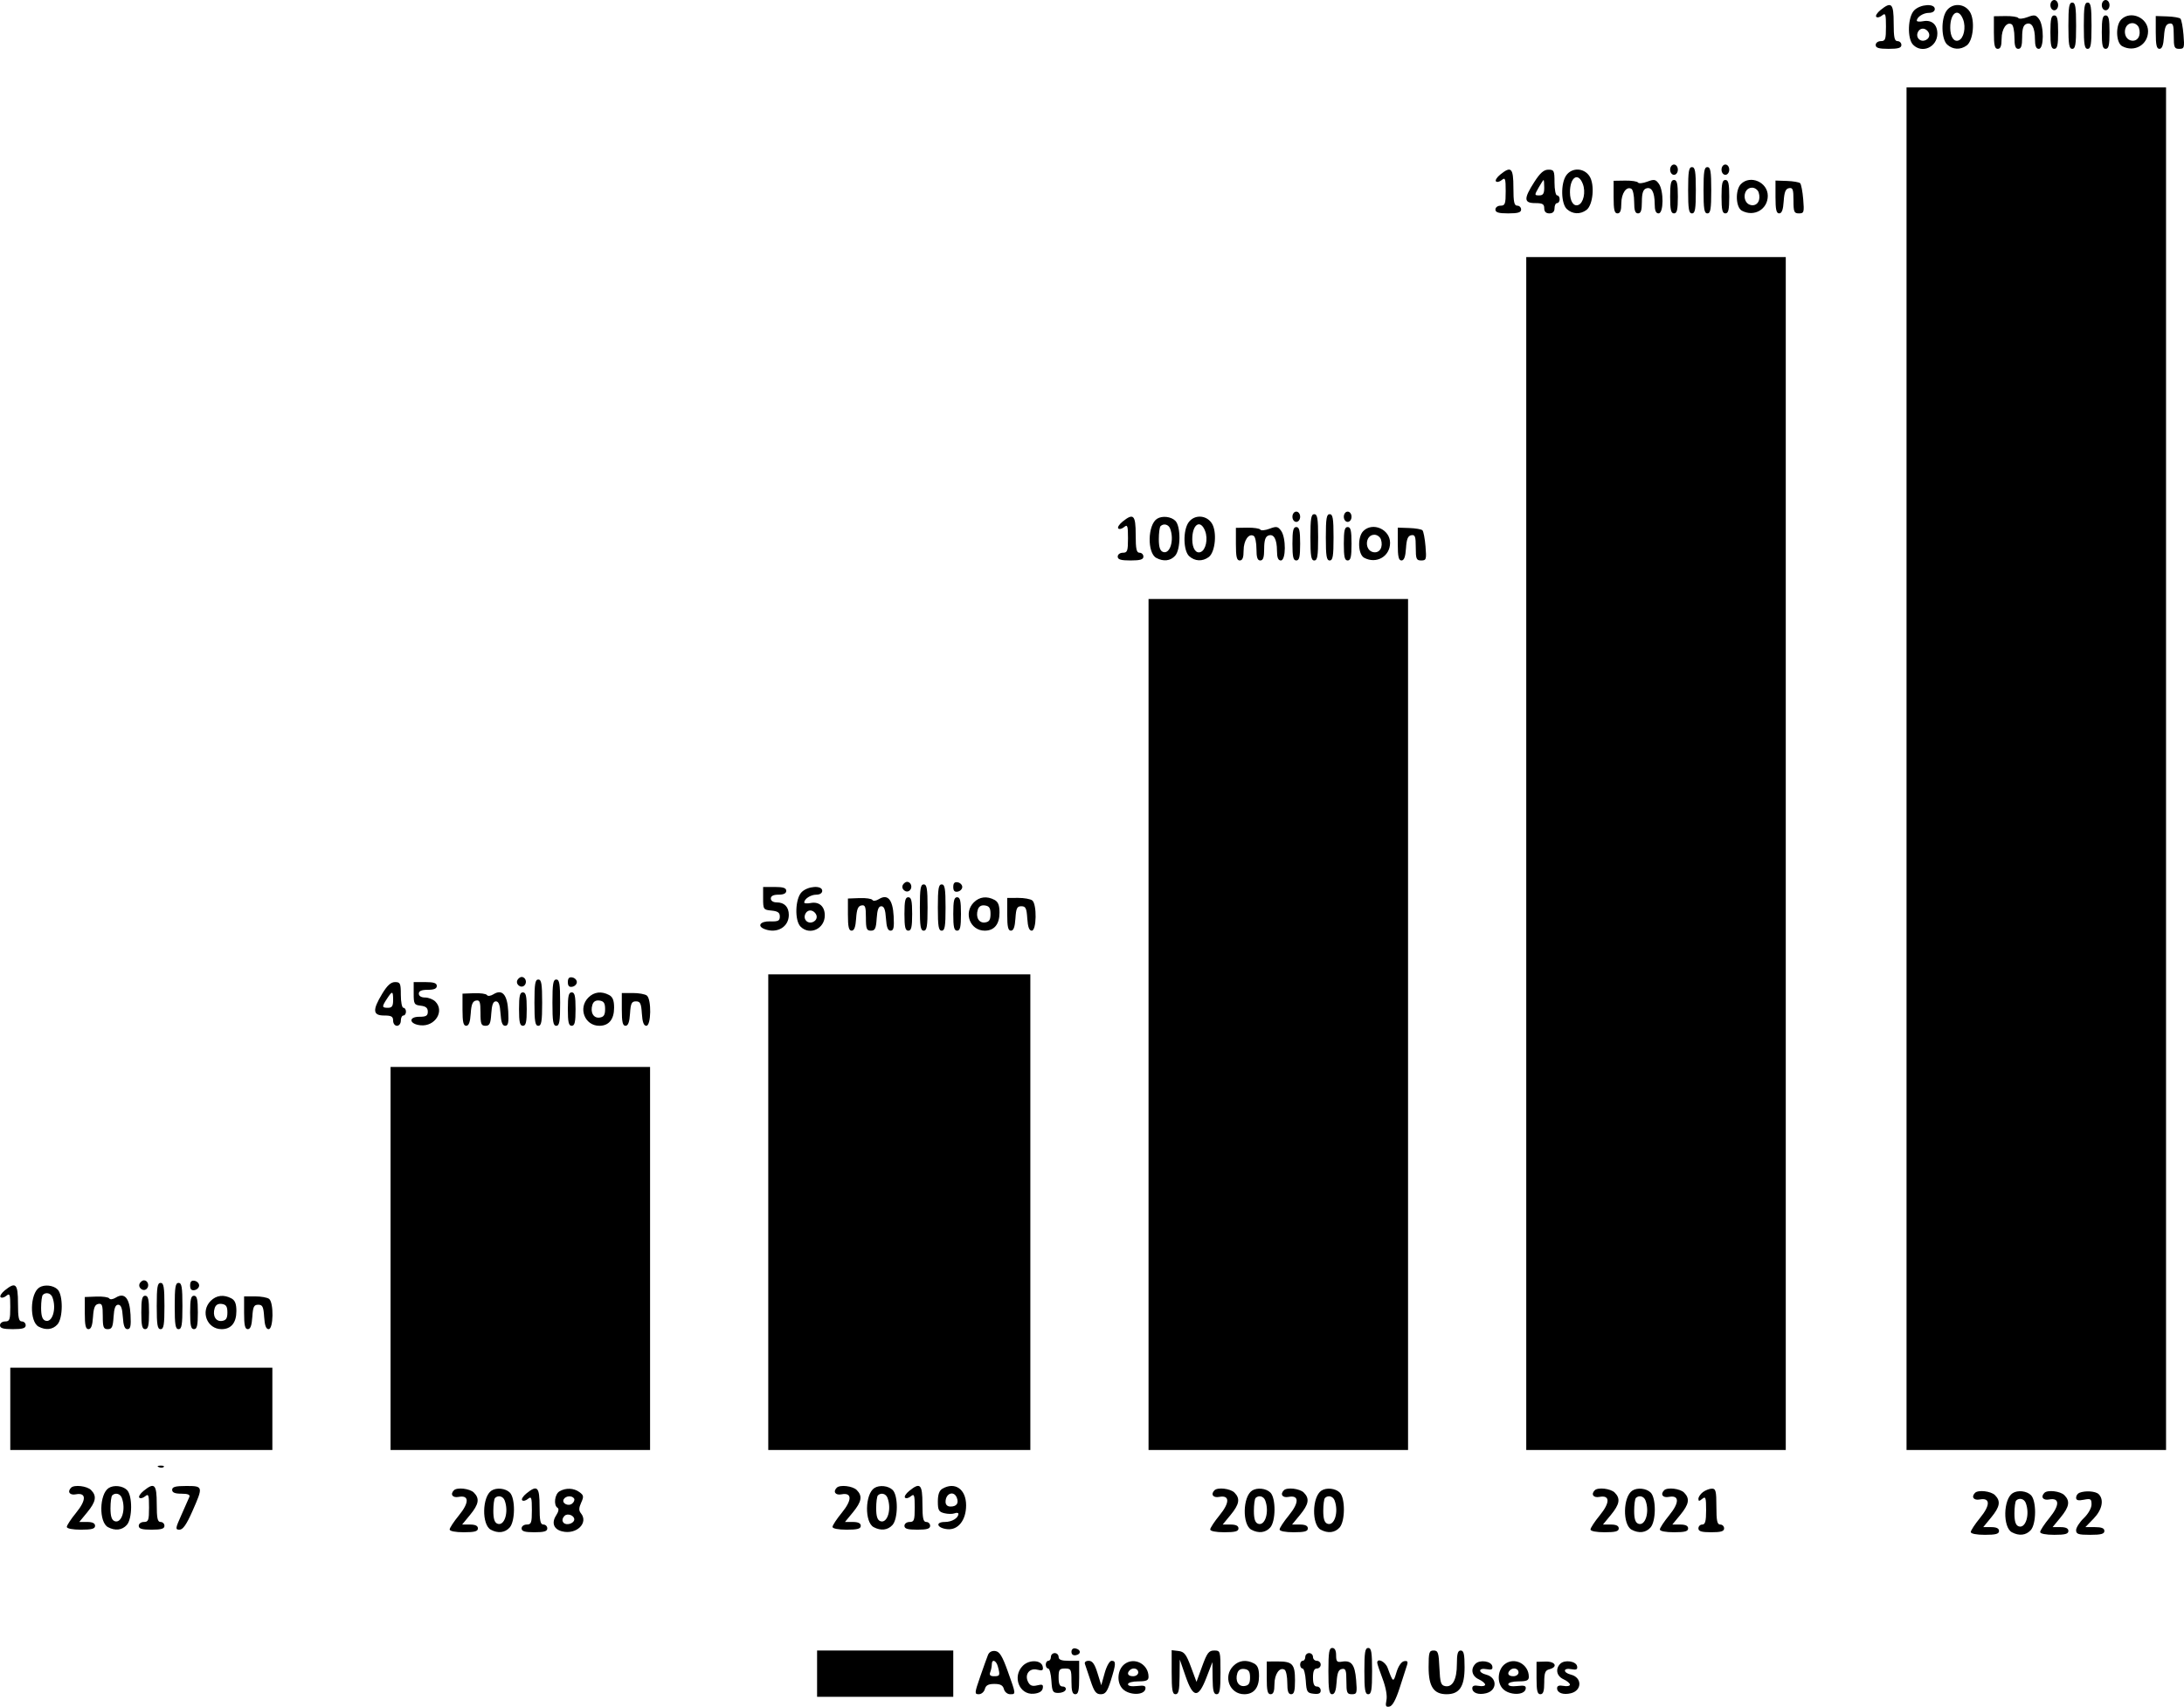 <svg width="1286" height="1005" viewBox="0 0 1286 1005" fill="none" xmlns="http://www.w3.org/2000/svg">
<path fill-rule="evenodd" clip-rule="evenodd" d="M1207.34 3.028C1207.34 4.71 1208.35 6.055 1209.61 6.055C1210.87 6.055 1211.88 4.71 1211.88 3.028C1211.88 1.346 1210.87 0 1209.61 0C1208.35 0 1207.34 1.346 1207.34 3.028ZM1237.6 3.028C1237.6 4.71 1238.61 6.055 1239.87 6.055C1241.13 6.055 1242.14 4.71 1242.14 3.028C1242.14 1.346 1241.13 0 1239.87 0C1238.61 0 1237.6 1.346 1237.6 3.028ZM1217.93 15.138C1217.93 26.239 1218.35 28.763 1220.2 28.763C1222.05 28.763 1222.47 26.239 1222.47 15.138C1222.47 4.037 1222.05 1.514 1220.2 1.514C1218.35 1.514 1217.93 4.037 1217.93 15.138ZM1227.01 15.138C1227.01 26.239 1227.43 28.763 1229.28 28.763C1231.13 28.763 1231.55 26.239 1231.55 15.138C1231.55 4.037 1231.13 1.514 1229.28 1.514C1227.43 1.514 1227.01 4.037 1227.01 15.138ZM1107.28 5.925C1105.31 7.519 1104.2 9.319 1104.8 9.925C1105.41 10.532 1106.94 10.167 1108.21 9.113C1110.23 7.436 1110.51 8.256 1110.51 15.71C1110.51 23.212 1110.15 24.221 1107.49 24.221C1105.81 24.221 1104.46 25.231 1104.46 26.492C1104.46 28.207 1106.31 28.763 1112.03 28.763C1117.74 28.763 1119.59 28.207 1119.59 26.492C1119.59 25.243 1118.57 24.221 1117.32 24.221C1115.52 24.221 1115.05 22.035 1115.05 13.624C1115.05 1.974 1113.75 0.678 1107.28 5.925ZM1127.16 6.055C1123.32 9.893 1122.91 22.783 1126.51 26.385C1131.9 31.78 1140.77 27.658 1140.77 19.757C1140.77 14.465 1137.42 11.531 1132.46 12.48C1130.38 12.878 1128.67 12.754 1128.67 12.203C1128.67 10.047 1132.47 7.569 1135.78 7.569C1137.86 7.569 1139.26 6.659 1139.26 5.298C1139.26 1.898 1130.78 2.43 1127.16 6.055ZM1146.15 6.393C1142.81 11.168 1143.06 23.081 1146.57 26.257C1149.89 29.273 1154.35 29.474 1158.04 26.778C1161.97 23.903 1163.07 11.764 1159.84 6.843C1156.59 1.87 1149.48 1.636 1146.15 6.393ZM1155.94 11.458C1157.73 16.166 1156.34 22.635 1153.28 23.806C1150.51 24.874 1148.39 21.692 1148.36 16.398C1148.31 7.412 1153.2 4.228 1155.94 11.458ZM1174.06 19.162C1174.06 26.687 1174.55 28.763 1176.33 28.763C1177.95 28.763 1178.6 27.101 1178.6 22.892C1178.6 16.934 1181.67 12.541 1184.58 14.341C1185.45 14.878 1186.16 18.342 1186.16 22.04C1186.16 27.007 1186.75 28.763 1188.43 28.763C1190.11 28.763 1190.7 26.992 1190.7 21.904C1190.7 17.009 1191.39 14.777 1193.12 14.113C1196.35 12.875 1198.21 16.149 1198.24 23.086C1198.26 27.113 1198.92 28.763 1200.53 28.763C1203.56 28.763 1203.65 15.365 1200.66 11.264C1198.79 8.703 1197.91 8.552 1193.85 10.085C1191.29 11.051 1188.85 11.284 1188.43 10.6C1188.01 9.916 1184.6 9.402 1180.86 9.46L1174.06 9.563V19.162ZM1207.34 18.923C1207.34 26.66 1207.83 28.763 1209.61 28.763C1211.4 28.763 1211.88 26.66 1211.88 18.923C1211.88 11.186 1211.4 9.083 1209.61 9.083C1207.83 9.083 1207.34 11.186 1207.34 18.923ZM1237.6 18.923C1237.6 26.66 1238.09 28.763 1239.87 28.763C1241.66 28.763 1242.14 26.66 1242.14 18.923C1242.14 11.186 1241.66 9.083 1239.87 9.083C1238.09 9.083 1237.6 11.186 1237.6 18.923ZM1249.06 11.461C1245.56 14.963 1245.92 25.219 1249.61 27.196C1256.77 31.034 1264.84 26.378 1264.84 18.401C1264.84 10.426 1254.59 5.922 1249.06 11.461ZM1269.37 19.099C1269.37 26.516 1269.88 28.763 1271.56 28.763C1273.09 28.763 1273.88 26.622 1274.21 21.586C1274.56 16.178 1275.32 14.284 1277.32 13.906C1279.56 13.481 1279.97 14.586 1279.97 21.083C1279.97 27.903 1280.33 28.763 1283.18 28.763C1286.15 28.763 1286.34 28.131 1285.7 20.438C1285.32 15.86 1284.51 11.613 1283.9 10.999C1283.29 10.386 1279.77 9.784 1276.08 9.66L1269.37 9.434V19.099ZM1259.47 16.439C1260.86 20.826 1258.8 24.439 1255.2 23.923C1249.61 23.121 1249.99 13.624 1255.61 13.624C1257.24 13.624 1258.98 14.892 1259.47 16.439ZM1135.95 20.081C1136.55 23.209 1132.19 25.317 1129.88 23.01C1127.57 20.703 1129.68 16.334 1132.81 16.937C1134.26 17.215 1135.67 18.631 1135.95 20.081ZM1122.62 452.635V853.8H1199.02H1275.43V452.635V51.47H1199.02H1122.62V452.635ZM983.425 99.913C983.425 101.595 984.434 102.94 985.694 102.94C986.954 102.94 987.964 101.595 987.964 99.913C987.964 98.231 986.954 96.885 985.694 96.885C984.434 96.885 983.425 98.231 983.425 99.913ZM1013.68 99.913C1013.68 101.595 1014.69 102.94 1015.95 102.94C1017.21 102.94 1018.22 101.595 1018.22 99.913C1018.22 98.231 1017.21 96.885 1015.95 96.885C1014.69 96.885 1013.68 98.231 1013.68 99.913ZM994.015 112.023C994.015 123.124 994.436 125.648 996.285 125.648C998.134 125.648 998.554 123.124 998.554 112.023C998.554 100.923 998.134 98.399 996.285 98.399C994.436 98.399 994.015 100.923 994.015 112.023ZM1003.09 112.023C1003.09 123.124 1003.51 125.648 1005.36 125.648C1007.21 125.648 1007.63 123.124 1007.63 112.023C1007.63 100.923 1007.21 98.399 1005.36 98.399C1003.51 98.399 1003.09 100.923 1003.09 112.023ZM883.359 102.81C881.394 104.404 880.282 106.204 880.885 106.81C881.489 107.417 883.022 107.052 884.289 105.998C886.309 104.321 886.595 105.142 886.595 112.596C886.595 120.097 886.237 121.106 883.569 121.106C881.888 121.106 880.543 122.116 880.543 123.377C880.543 125.092 882.392 125.648 888.108 125.648C893.824 125.648 895.673 125.092 895.673 123.377C895.673 122.128 894.652 121.106 893.403 121.106C891.603 121.106 891.134 118.92 891.134 110.51C891.134 98.859 889.827 97.563 883.359 102.81ZM903.395 107.237C897.115 117.03 897.239 119.593 903.994 119.593C908.28 119.593 909.29 120.169 909.29 122.62C909.29 124.638 910.299 125.648 912.316 125.648C914.332 125.648 915.341 124.638 915.341 122.62C915.341 120.955 916.022 119.593 916.854 119.593C917.687 119.593 918.367 118.571 918.367 117.322C918.367 116.073 917.687 115.051 916.854 115.051C916.022 115.051 915.341 111.645 915.341 107.482C915.341 100.505 915.057 99.913 911.716 99.913C909.04 99.913 906.864 101.826 903.395 107.237ZM922.236 103.278C918.892 108.053 919.14 119.967 922.647 123.143C925.976 126.158 930.432 126.359 934.117 123.663C938.048 120.789 939.148 108.649 935.925 103.728C932.669 98.755 925.565 98.522 922.236 103.278ZM932.023 108.343C933.813 113.051 932.421 119.52 929.367 120.692C926.587 121.759 924.472 118.577 924.442 113.283C924.39 104.297 929.277 101.113 932.023 108.343ZM909.29 110.51C909.29 114.007 908.609 115.051 906.335 115.051C903.486 115.051 903.472 114.886 905.957 110.519C907.373 108.027 908.703 105.983 908.911 105.977C909.12 105.973 909.29 108.012 909.29 110.51ZM950.14 116.047C950.14 123.572 950.63 125.648 952.409 125.648C954.035 125.648 954.678 123.986 954.678 119.777C954.678 113.819 957.753 109.426 960.664 111.226C961.532 111.763 962.243 115.227 962.243 118.925C962.243 123.892 962.836 125.648 964.513 125.648C966.197 125.648 966.782 123.877 966.782 118.789C966.782 113.895 967.477 111.662 969.204 110.999C972.427 109.76 974.295 113.035 974.324 119.971C974.341 123.998 975.007 125.648 976.616 125.648C979.642 125.648 979.735 112.251 976.739 108.15C974.867 105.588 973.994 105.437 969.937 106.97C967.377 107.936 964.936 108.169 964.514 107.485C964.092 106.801 960.685 106.288 956.943 106.345L950.14 106.448V116.047ZM983.425 115.808C983.425 123.545 983.91 125.648 985.694 125.648C987.478 125.648 987.964 123.545 987.964 115.808C987.964 108.071 987.478 105.968 985.694 105.968C983.91 105.968 983.425 108.071 983.425 115.808ZM1013.68 115.808C1013.68 123.545 1014.17 125.648 1015.95 125.648C1017.74 125.648 1018.22 123.545 1018.22 115.808C1018.22 108.071 1017.74 105.968 1015.95 105.968C1014.17 105.968 1013.68 108.071 1013.68 115.808ZM1025.14 108.346C1021.64 111.848 1022 122.104 1025.69 124.081C1032.86 127.919 1040.92 123.264 1040.92 115.286C1040.92 107.311 1030.68 102.807 1025.14 108.346ZM1045.46 115.984C1045.46 123.401 1045.96 125.648 1047.64 125.648C1049.18 125.648 1049.97 123.507 1050.29 118.471C1050.64 113.063 1051.4 111.17 1053.4 110.791C1055.64 110.366 1056.05 111.471 1056.05 117.968C1056.05 124.788 1056.41 125.648 1059.26 125.648C1062.23 125.648 1062.42 125.017 1061.78 117.323C1061.4 112.746 1060.59 108.498 1059.98 107.885C1059.37 107.272 1055.85 106.669 1052.16 106.545L1045.46 106.319V115.984ZM1035.55 113.324C1036.95 117.711 1034.89 121.324 1031.28 120.808C1025.69 120.006 1026.07 110.51 1031.69 110.51C1033.32 110.51 1035.06 111.777 1035.55 113.324ZM898.699 502.592V853.8H975.103H1051.51V502.592V151.383H975.103H898.699V502.592ZM761.019 304.28C761.019 305.962 762.029 307.308 763.289 307.308C764.549 307.308 765.558 305.962 765.558 304.28C765.558 302.598 764.549 301.252 763.289 301.252C762.029 301.252 761.019 302.598 761.019 304.28ZM791.279 304.28C791.279 305.962 792.288 307.308 793.548 307.308C794.808 307.308 795.818 305.962 795.818 304.28C795.818 302.598 794.808 301.252 793.548 301.252C792.288 301.252 791.279 302.598 791.279 304.28ZM771.61 316.391C771.61 327.492 772.031 330.015 773.88 330.015C775.728 330.015 776.149 327.492 776.149 316.391C776.149 305.29 775.728 302.766 773.88 302.766C772.031 302.766 771.61 305.29 771.61 316.391ZM780.688 316.391C780.688 327.492 781.108 330.015 782.957 330.015C784.806 330.015 785.227 327.492 785.227 316.391C785.227 305.29 784.806 302.766 782.957 302.766C781.108 302.766 780.688 305.29 780.688 316.391ZM660.954 307.177C658.988 308.772 657.876 310.571 658.48 311.177C659.084 311.784 660.616 311.419 661.884 310.366C663.904 308.688 664.19 309.509 664.19 316.963C664.19 324.464 663.831 325.474 661.164 325.474C659.483 325.474 658.138 326.483 658.138 327.744C658.138 329.46 659.987 330.015 665.703 330.015C671.419 330.015 673.268 329.46 673.268 327.744C673.268 326.495 672.246 325.474 670.998 325.474C669.198 325.474 668.729 323.288 668.729 314.877C668.729 303.226 667.422 301.93 660.954 307.177ZM681.306 305.47C675.735 309.014 675.421 325.604 680.869 328.521C685.102 330.787 689.166 330.319 691.945 327.246C695.28 323.56 695.363 309.952 692.072 306.658C689.555 304.141 684.305 303.561 681.306 305.47ZM699.831 307.645C696.487 312.42 696.735 324.334 700.242 327.51C703.571 330.525 708.026 330.727 711.712 328.03C715.643 325.156 716.743 313.016 713.52 308.095C710.264 303.122 703.159 302.889 699.831 307.645ZM688.992 311.216C691.582 317.971 688.939 326.586 684.768 324.985C683.058 324.329 682.345 322.11 682.345 317.447C682.345 313.813 682.799 310.385 683.355 309.831C685.143 308.042 688.048 308.755 688.992 311.216ZM709.618 312.71C711.408 317.418 710.016 323.887 706.961 325.059C704.182 326.126 702.067 322.944 702.037 317.65C701.985 308.664 706.872 305.48 709.618 312.71ZM727.734 320.414C727.734 327.94 728.224 330.015 730.004 330.015C731.63 330.015 732.273 328.353 732.273 324.144C732.273 318.186 735.347 313.793 738.258 315.593C739.127 316.13 739.838 319.594 739.838 323.292C739.838 328.259 740.431 330.015 742.107 330.015C743.791 330.015 744.377 328.244 744.377 323.156C744.377 318.262 745.071 316.029 746.799 315.366C750.022 314.127 751.89 317.402 751.919 324.338C751.936 328.365 752.601 330.015 754.211 330.015C757.237 330.015 757.329 316.618 754.334 312.517C752.462 309.955 751.589 309.804 747.531 311.337C744.971 312.303 742.531 312.536 742.109 311.852C741.687 311.168 738.28 310.655 734.538 310.712L727.734 310.815V320.414ZM761.019 320.175C761.019 327.912 761.505 330.015 763.289 330.015C765.073 330.015 765.558 327.912 765.558 320.175C765.558 312.438 765.073 310.335 763.289 310.335C761.505 310.335 761.019 312.438 761.019 320.175ZM791.279 320.175C791.279 327.912 791.764 330.015 793.548 330.015C795.332 330.015 795.818 327.912 795.818 320.175C795.818 312.438 795.332 310.335 793.548 310.335C791.764 310.335 791.279 312.438 791.279 320.175ZM802.733 312.714C799.235 316.215 799.592 326.471 803.282 328.448C810.451 332.286 818.512 327.631 818.512 319.653C818.512 311.678 808.271 307.174 802.733 312.714ZM823.051 320.351C823.051 327.769 823.559 330.015 825.237 330.015C826.771 330.015 827.561 327.875 827.885 322.838C828.233 317.431 828.998 315.537 830.994 315.158C833.233 314.733 833.642 315.838 833.642 322.335C833.642 329.155 834.002 330.015 836.855 330.015C839.825 330.015 840.016 329.384 839.379 321.691C838.999 317.113 838.186 312.865 837.575 312.252C836.962 311.639 833.443 311.036 829.756 310.912L823.051 310.686V320.351ZM813.148 317.691C814.54 322.078 812.48 325.692 808.879 325.175C803.288 324.373 803.662 314.877 809.284 314.877C810.918 314.877 812.658 316.144 813.148 317.691ZM676.294 603.262V853.8H752.698H829.103V603.262V352.723H752.698H676.294V603.262ZM531.724 520.889C530.166 523.415 533.671 526.309 535.759 524.22C537.505 522.473 536.413 519.244 534.075 519.244C533.341 519.244 532.284 519.984 531.724 520.889ZM561.309 522.272C561.309 524.551 562.098 525.369 563.956 525.012C565.412 524.73 566.604 523.498 566.604 522.272C566.604 521.045 565.412 519.813 563.956 519.532C562.098 519.174 561.309 519.992 561.309 522.272ZM541.64 534.382C541.64 545.483 542.061 548.007 543.909 548.007C545.758 548.007 546.179 545.483 546.179 534.382C546.179 523.281 545.758 520.758 543.909 520.758C542.061 520.758 541.64 523.281 541.64 534.382ZM552.231 534.382C552.231 545.483 552.651 548.007 554.5 548.007C556.349 548.007 556.77 545.483 556.77 534.382C556.77 523.281 556.349 520.758 554.5 520.758C552.651 520.758 552.231 523.281 552.231 534.382ZM449.349 528.988C449.349 535.459 449.529 535.722 454.267 536.179C458.017 536.541 459.184 537.372 459.184 539.681C459.184 542.201 458.232 542.68 453.51 542.536C447.667 542.357 445.552 545.292 450.23 547.088C457.551 549.899 464.479 545.834 464.479 538.728C464.479 534.049 461.881 531.355 457.368 531.355C455.283 531.355 453.888 530.445 453.888 529.084C453.888 527.57 455.401 526.813 458.427 526.813C461.453 526.813 462.966 526.056 462.966 524.542C462.966 522.86 461.2 522.272 456.158 522.272H449.349V528.988ZM472.044 525.299C468.208 529.137 467.797 542.027 471.395 545.628C476.789 551.024 485.66 546.902 485.66 539.001C485.66 533.709 482.309 530.775 477.348 531.724C475.263 532.122 473.557 531.998 473.557 531.447C473.557 529.291 477.36 526.813 480.668 526.813C482.753 526.813 484.148 525.903 484.148 524.542C484.148 521.142 475.667 521.674 472.044 525.299ZM499.277 538.545C499.277 545.787 499.79 548.007 501.463 548.007C502.998 548.007 503.787 545.866 504.111 540.83C504.459 535.422 505.225 533.528 507.22 533.15C509.459 532.725 509.868 533.83 509.868 540.327C509.868 546.926 510.282 548.007 512.811 548.007C515.248 548.007 515.833 546.771 516.215 540.816C516.548 535.639 517.312 533.625 518.946 533.625C520.58 533.625 521.344 535.639 521.677 540.816C522.008 545.983 522.773 548.007 524.4 548.007C526.193 548.007 526.568 546.237 526.208 539.46C525.687 529.661 522.687 526.206 517.508 529.443C515.846 530.481 514.177 530.693 513.703 529.926C513.239 529.175 509.803 528.678 506.067 528.822L499.277 529.084V538.545ZM532.562 538.167C532.562 545.904 533.048 548.007 534.832 548.007C536.616 548.007 537.101 545.904 537.101 538.167C537.101 530.43 536.616 528.327 534.832 528.327C533.048 528.327 532.562 530.43 532.562 538.167ZM561.309 538.167C561.309 545.904 561.794 548.007 563.578 548.007C565.362 548.007 565.847 545.904 565.847 538.167C565.847 530.43 565.362 528.327 563.578 528.327C561.794 528.327 561.309 530.43 561.309 538.167ZM573.412 531.355C567.198 537.572 571.234 548.007 579.853 548.007C585.455 548.007 588.542 544.222 588.542 537.355C588.542 533.077 587.74 531.032 585.616 529.894C581.13 527.493 576.748 528.017 573.412 531.355ZM593.081 538.373C593.081 545.765 593.589 548.007 595.267 548.007C596.803 548.007 597.591 545.865 597.915 540.816C598.302 534.788 598.865 533.625 601.402 533.625C603.939 533.625 604.502 534.788 604.889 540.816C605.213 545.865 606.001 548.007 607.537 548.007C610.371 548.007 610.628 532.454 607.832 530.204C606.793 529.367 603.047 528.695 599.511 528.711L593.081 528.74V538.373ZM583.246 538.167C583.246 541.643 582.493 542.816 580.034 543.167C576.391 543.686 574.358 540.07 575.777 535.595C576.385 533.68 577.812 532.85 579.972 533.159C582.498 533.519 583.246 534.664 583.246 538.167ZM480.837 539.325C481.439 542.452 477.073 544.561 474.767 542.254C472.461 539.947 474.569 535.578 477.695 536.181C479.144 536.459 480.559 537.875 480.837 539.325ZM452.375 713.771V853.8H529.536H606.697V713.771V573.742H529.536H452.375V713.771ZM304.78 576.901C303.222 579.426 306.727 582.321 308.815 580.232C310.561 578.485 309.469 575.256 307.131 575.256C306.397 575.256 305.34 575.996 304.78 576.901ZM334.364 578.283C334.364 580.563 335.154 581.381 337.012 581.023C338.468 580.742 339.66 579.51 339.66 578.283C339.66 577.057 338.468 575.825 337.012 575.543C335.154 575.186 334.364 576.003 334.364 578.283ZM314.696 590.394C314.696 601.495 315.116 604.018 316.965 604.018C318.814 604.018 319.235 601.495 319.235 590.394C319.235 579.293 318.814 576.769 316.965 576.769C315.116 576.769 314.696 579.293 314.696 590.394ZM325.287 590.394C325.287 601.495 325.707 604.018 327.556 604.018C329.405 604.018 329.826 601.495 329.826 590.394C329.826 579.293 329.405 576.769 327.556 576.769C325.707 576.769 325.287 579.293 325.287 590.394ZM225.042 585.158C219.208 594.82 219.49 597.963 226.188 597.963C230.474 597.963 231.483 598.54 231.483 600.991C231.483 602.673 232.492 604.018 233.752 604.018C235.013 604.018 236.022 602.673 236.022 600.991C236.022 599.326 236.703 597.963 237.535 597.963C238.367 597.963 239.048 596.941 239.048 595.692C239.048 594.443 238.367 593.422 237.535 593.422C236.703 593.422 236.022 590.016 236.022 585.852C236.022 579.005 235.697 578.283 232.607 578.283C230.173 578.283 228 580.257 225.042 585.158ZM243.587 584.996C243.587 591.192 243.906 591.743 247.747 592.186C250.74 592.53 251.908 593.515 251.908 595.692C251.908 598.107 250.905 598.717 246.95 598.703C240.272 598.679 240.901 603.072 247.67 603.729C256.22 604.559 261.933 595.343 256.339 589.745C255.031 588.437 252.307 587.366 250.288 587.366C248.03 587.366 246.613 586.491 246.613 585.096C246.613 583.509 248.21 582.825 251.908 582.825C255.606 582.825 257.203 582.141 257.203 580.554C257.203 578.872 255.438 578.283 250.395 578.283H243.587V584.996ZM231.483 588.88C231.483 592.412 230.811 593.422 228.457 593.422C224.797 593.422 224.735 592.863 227.875 588.07C231.02 583.267 231.483 583.37 231.483 588.88ZM272.333 594.557C272.333 601.799 272.846 604.018 274.519 604.018C276.053 604.018 276.843 601.878 277.167 596.841C277.515 591.434 278.28 589.54 280.276 589.162C282.515 588.736 282.924 589.841 282.924 596.339C282.924 602.938 283.338 604.018 285.866 604.018C288.304 604.018 288.889 602.783 289.271 596.828C289.603 591.65 290.367 589.637 292.001 589.637C293.635 589.637 294.4 591.65 294.732 596.828C295.064 601.994 295.829 604.018 297.456 604.018C299.249 604.018 299.624 602.249 299.264 595.471C298.743 585.672 295.743 582.218 290.564 585.454C288.901 586.493 287.233 586.705 286.759 585.937C286.295 585.186 282.859 584.69 279.123 584.834L272.333 585.096V594.557ZM305.618 594.179C305.618 601.916 306.104 604.018 307.888 604.018C309.671 604.018 310.157 601.916 310.157 594.179C310.157 586.441 309.671 584.339 307.888 584.339C306.104 584.339 305.618 586.441 305.618 594.179ZM334.364 594.179C334.364 601.916 334.85 604.018 336.634 604.018C338.418 604.018 338.903 601.916 338.903 594.179C338.903 586.441 338.418 584.339 336.634 584.339C334.85 584.339 334.364 586.441 334.364 594.179ZM346.468 587.366C340.254 593.584 344.289 604.018 352.909 604.018C358.511 604.018 361.598 600.234 361.598 593.367C361.598 589.089 360.796 587.044 358.672 585.905C354.186 583.505 349.804 584.028 346.468 587.366ZM366.137 594.384C366.137 601.776 366.645 604.018 368.323 604.018C369.858 604.018 370.647 601.876 370.97 596.828C371.358 590.8 371.921 589.637 374.458 589.637C376.995 589.637 377.558 590.8 377.945 596.828C378.269 601.876 379.057 604.018 380.593 604.018C383.427 604.018 383.684 588.465 380.888 586.216C379.849 585.379 376.102 584.706 372.567 584.723L366.137 584.752V594.384ZM356.302 594.179C356.302 597.654 355.549 598.828 353.09 599.179C349.447 599.698 347.414 596.081 348.833 591.607C349.441 589.692 350.868 588.862 353.028 589.171C355.553 589.531 356.302 590.676 356.302 594.179ZM229.97 741.02V853.8H306.375H382.779V741.02V628.24H306.375H229.97V741.02ZM82.375 755.533C80.816 758.058 84.322 760.953 86.41 758.864C88.156 757.117 87.063 753.888 84.726 753.888C83.992 753.888 82.934 754.628 82.375 755.533ZM111.959 756.915C111.959 759.195 112.749 760.013 114.607 759.655C116.064 759.374 117.254 758.142 117.254 756.915C117.254 755.689 116.064 754.457 114.607 754.175C112.749 753.818 111.959 754.636 111.959 756.915ZM92.291 769.026C92.291 780.127 92.711 782.65 94.56 782.65C96.409 782.65 96.829 780.127 96.829 769.026C96.829 757.925 96.409 755.402 94.56 755.402C92.711 755.402 92.291 757.925 92.291 769.026ZM102.881 769.026C102.881 780.127 103.302 782.65 105.151 782.65C107 782.65 107.42 780.127 107.42 769.026C107.42 757.925 107 755.402 105.151 755.402C103.302 755.402 102.881 757.925 102.881 769.026ZM2.816 759.813C0.85 761.407 -0.262 763.207 0.342 763.812C0.946 764.419 2.478 764.055 3.746 763.001C5.766 761.324 6.052 762.144 6.052 769.598C6.052 777.099 5.693 778.109 3.026 778.109C1.345 778.109 0 779.119 0 780.38C0 782.095 1.849 782.65 7.565 782.65C13.281 782.65 15.13 782.095 15.13 780.38C15.13 779.131 14.108 778.109 12.86 778.109C11.06 778.109 10.591 775.923 10.591 767.512C10.591 755.862 9.284 754.566 2.816 759.813ZM23.168 758.105C17.597 761.649 17.283 778.239 22.731 781.156C26.964 783.423 31.028 782.955 33.807 779.882C37.142 776.196 37.225 762.588 33.934 759.294C31.417 756.776 26.167 756.196 23.168 758.105ZM30.854 763.852C33.444 770.606 30.801 779.222 26.63 777.62C24.92 776.965 24.207 774.745 24.207 770.083C24.207 766.448 24.661 763.021 25.216 762.467C27.005 760.677 29.91 761.39 30.854 763.852ZM49.928 773.189C49.928 780.431 50.441 782.65 52.114 782.65C53.648 782.65 54.438 780.51 54.762 775.473C55.11 770.066 55.875 768.172 57.871 767.794C60.11 767.368 60.518 768.473 60.518 774.971C60.518 781.57 60.933 782.65 63.461 782.65C65.898 782.65 66.484 781.415 66.865 775.46C67.198 770.282 67.962 768.269 69.596 768.269C71.23 768.269 71.994 770.282 72.327 775.46C72.658 780.626 73.424 782.65 75.05 782.65C76.843 782.65 77.219 780.881 76.858 774.103C76.338 764.304 73.338 760.85 68.159 764.086C66.496 765.125 64.827 765.337 64.354 764.569C63.889 763.818 60.453 763.322 56.718 763.466L49.928 763.728V773.189ZM83.213 772.811C83.213 780.548 83.698 782.65 85.482 782.65C87.266 782.65 87.752 780.548 87.752 772.811C87.752 765.073 87.266 762.971 85.482 762.971C83.698 762.971 83.213 765.073 83.213 772.811ZM111.959 772.811C111.959 780.548 112.445 782.65 114.229 782.65C116.012 782.65 116.498 780.548 116.498 772.811C116.498 765.073 116.012 762.971 114.229 762.971C112.445 762.971 111.959 765.073 111.959 772.811ZM124.063 765.998C117.849 772.216 121.884 782.65 130.503 782.65C136.106 782.65 139.192 778.866 139.192 771.999C139.192 767.721 138.391 765.676 136.266 764.537C131.78 762.136 127.399 762.66 124.063 765.998ZM143.731 773.016C143.731 780.408 144.24 782.65 145.918 782.65C147.453 782.65 148.241 780.508 148.565 775.46C148.953 769.432 149.515 768.269 152.053 768.269C154.59 768.269 155.153 769.432 155.54 775.46C155.864 780.508 156.652 782.65 158.188 782.65C161.021 782.65 161.279 767.097 158.483 764.848C157.443 764.011 153.699 763.339 150.161 763.355L143.731 763.384V773.016ZM133.897 772.811C133.897 776.286 133.144 777.459 130.685 777.811C127.042 778.33 125.008 774.713 126.428 770.239C127.036 768.324 128.462 767.494 130.623 767.803C133.148 768.163 133.897 769.308 133.897 772.811ZM6.052 829.579V853.8H83.213H160.374V829.579V805.358H83.213H6.052V829.579ZM93.521 863.917C94.612 864.355 95.917 864.3 96.419 863.798C96.922 863.295 96.029 862.938 94.434 863.003C92.672 863.076 92.313 863.434 93.521 863.917ZM41.859 876.004C39.475 878.388 41.032 880.595 44.614 879.91C50.895 878.709 50.972 883.246 44.8 890.782C41.795 894.451 39.337 898.191 39.337 899.091C39.337 900.068 42.7 900.729 47.658 900.729C54.046 900.729 55.98 900.202 55.98 898.458C55.98 896.933 54.455 896.188 51.33 896.188H46.681L51.33 890.544C56.53 884.233 57.108 880.881 53.603 877.372C51.217 874.985 43.746 874.115 41.859 876.004ZM64.018 876.184C58.447 879.728 58.133 896.318 63.581 899.235C67.814 901.501 71.878 901.034 74.657 897.96C77.992 894.274 78.075 880.666 74.784 877.372C72.267 874.855 67.017 874.275 64.018 876.184ZM84.516 877.892C82.55 879.486 81.438 881.286 82.042 881.891C82.645 882.498 84.178 882.133 85.446 881.08C87.466 879.402 87.752 880.223 87.752 887.677C87.752 895.178 87.393 896.188 84.726 896.188C83.045 896.188 81.7 897.197 81.7 898.458C81.7 900.174 83.549 900.729 89.265 900.729C94.981 900.729 96.829 900.174 96.829 898.458C96.829 897.21 95.808 896.188 94.56 896.188C92.76 896.188 92.291 894.002 92.291 885.591C92.291 873.94 90.983 872.645 84.516 877.892ZM101.368 877.265C101.368 878.863 102.983 879.536 106.826 879.536C110.597 879.536 112.042 880.12 111.504 881.428C111.076 882.469 108.969 887.236 106.823 892.025C103.216 900.068 103.131 900.729 105.702 900.729C107.696 900.729 109.83 897.676 113.247 889.937C119.725 875.262 119.662 874.994 109.69 874.994C103.302 874.994 101.368 875.521 101.368 877.265ZM492.721 876.004C490.337 878.388 491.894 880.595 495.477 879.91C501.757 878.709 501.834 883.246 495.663 890.782C492.658 894.451 490.199 898.191 490.199 899.091C490.199 900.068 493.563 900.729 498.521 900.729C504.908 900.729 506.842 900.202 506.842 898.458C506.842 896.933 505.317 896.188 502.193 896.188H497.543L502.193 890.544C507.393 884.233 507.971 880.881 504.465 877.372C502.079 874.985 494.608 874.115 492.721 876.004ZM514.88 876.184C509.31 879.728 508.995 896.318 514.443 899.235C518.676 901.501 522.74 901.034 525.519 897.96C528.854 894.274 528.937 880.666 525.647 877.372C523.129 874.855 517.879 874.275 514.88 876.184ZM535.378 877.892C533.413 879.486 532.301 881.286 532.904 881.891C533.508 882.498 535.041 882.133 536.308 881.08C538.328 879.402 538.614 880.223 538.614 887.677C538.614 895.178 538.256 896.188 535.588 896.188C533.907 896.188 532.562 897.197 532.562 898.458C532.562 900.174 534.411 900.729 540.127 900.729C545.843 900.729 547.692 900.174 547.692 898.458C547.692 897.21 546.671 896.188 545.422 896.188C543.622 896.188 543.153 894.002 543.153 885.591C543.153 873.94 541.846 872.645 535.378 877.892ZM554.878 876.629C553.067 877.684 552.231 880.053 552.231 884.124C552.231 889.207 552.781 890.213 556.01 891.024C558.089 891.546 560.812 891.58 562.062 891.1C563.312 890.62 564.334 890.752 564.334 891.39C564.334 893.887 560.501 896.188 556.342 896.188C550.456 896.188 551.745 899.825 557.845 900.434C564.188 901.065 568.873 895.093 568.873 886.378C568.873 876.874 562.307 872.3 554.878 876.629ZM267.29 877.518C264.906 879.902 266.463 882.109 270.045 881.423C276.326 880.223 276.403 884.76 270.231 892.296C267.227 895.965 264.768 899.704 264.768 900.605C264.768 901.582 268.131 902.243 273.089 902.243C279.477 902.243 281.411 901.716 281.411 899.972C281.411 898.446 279.886 897.702 276.761 897.702H272.112L276.761 892.058C281.961 885.747 282.539 882.395 279.034 878.886C276.648 876.499 269.177 875.628 267.29 877.518ZM289.449 877.698C283.878 881.242 283.564 897.832 289.012 900.749C293.245 903.015 297.309 902.547 300.088 899.474C303.423 895.788 303.506 882.18 300.215 878.886C297.698 876.369 292.448 875.789 289.449 877.698ZM309.947 879.405C307.981 880.999 306.869 882.799 307.473 883.405C308.077 884.012 309.609 883.647 310.877 882.594C312.897 880.916 313.183 881.737 313.183 889.191C313.183 896.692 312.824 897.702 310.157 897.702C308.476 897.702 307.131 898.711 307.131 899.972C307.131 901.687 308.98 902.243 314.696 902.243C320.412 902.243 322.261 901.687 322.261 899.972C322.261 898.723 321.239 897.702 319.991 897.702C318.191 897.702 317.722 895.516 317.722 887.105C317.722 875.454 316.415 874.158 309.947 879.405ZM329.447 878.143C326.604 879.799 325.831 886.327 328.296 887.851C329.22 888.423 328.918 890.111 327.505 892.268C324.622 896.671 326.013 900.475 330.962 901.716C339.446 903.848 346.768 896.724 342 890.976C340.77 889.494 340.825 887.865 342.203 884.837C343.839 881.245 343.711 880.448 341.201 878.612C337.838 876.152 333.183 875.966 329.447 878.143ZM715.127 877.518C712.742 879.902 714.299 882.109 717.882 881.423C724.162 880.223 724.239 884.76 718.068 892.296C715.063 895.965 712.605 899.704 712.605 900.605C712.605 901.582 715.968 902.243 720.926 902.243C727.314 902.243 729.247 901.716 729.247 899.972C729.247 898.446 727.722 897.702 724.598 897.702H719.949L724.598 892.058C729.798 885.747 730.376 882.395 726.87 878.886C724.484 876.499 717.013 875.628 715.127 877.518ZM737.286 877.698C731.715 881.242 731.4 897.832 736.848 900.749C741.082 903.015 745.145 902.547 747.925 899.474C751.259 895.788 751.343 882.18 748.052 878.886C745.534 876.369 740.284 875.789 737.286 877.698ZM755.977 877.518C753.592 879.902 755.149 882.109 758.732 881.423C765.012 880.223 765.089 884.76 758.918 892.296C755.913 895.965 753.455 899.704 753.455 900.605C753.455 901.582 756.818 902.243 761.776 902.243C768.164 902.243 770.097 901.716 770.097 899.972C770.097 898.446 768.572 897.702 765.448 897.702H760.799L765.448 892.058C770.648 885.747 771.226 882.395 767.72 878.886C765.334 876.499 757.863 875.628 755.977 877.518ZM778.136 877.698C772.565 881.242 772.25 897.832 777.698 900.749C781.932 903.015 785.995 902.547 788.775 899.474C792.109 895.788 792.192 882.18 788.902 878.886C786.384 876.369 781.134 875.789 778.136 877.698ZM939.045 877.518C936.661 879.902 938.217 882.109 941.8 881.423C948.08 880.223 948.158 884.76 941.986 892.296C938.981 895.965 936.523 899.704 936.523 900.605C936.523 901.582 939.886 902.243 944.844 902.243C951.232 902.243 953.165 901.716 953.165 899.972C953.165 898.446 951.64 897.702 948.516 897.702H943.867L948.516 892.058C953.716 885.747 954.294 882.395 950.789 878.886C948.403 876.499 940.932 875.628 939.045 877.518ZM961.204 877.698C955.633 881.242 955.318 897.832 960.767 900.749C965 903.015 969.064 902.547 971.843 899.474C975.177 895.788 975.261 882.18 971.97 878.886C969.452 876.369 964.202 875.789 961.204 877.698ZM979.895 877.518C977.51 879.902 979.067 882.109 982.65 881.423C988.93 880.223 989.008 884.76 982.836 892.296C979.831 895.965 977.373 899.704 977.373 900.605C977.373 901.582 980.736 902.243 985.694 902.243C992.082 902.243 994.015 901.716 994.015 899.972C994.015 898.446 992.49 897.702 989.366 897.702H984.717L989.366 892.058C994.566 885.747 995.144 882.395 991.639 878.886C989.253 876.499 981.782 875.628 979.895 877.518ZM1002.71 878.615C1001.26 879.722 1000.07 881.485 1000.07 882.537C1000.07 884.063 1000.52 884.07 1002.34 882.563C1004.31 880.927 1004.61 881.796 1004.61 889.191C1004.61 895.747 1004.08 897.702 1002.34 897.702C1001.09 897.702 1000.07 898.723 1000.07 899.972C1000.07 901.687 1001.92 902.243 1007.63 902.243C1013.35 902.243 1015.2 901.687 1015.2 899.972C1015.2 898.723 1014.18 897.702 1012.93 897.702C1011.13 897.702 1010.66 895.516 1010.66 887.105C1010.66 878.004 1010.28 876.514 1008.01 876.556C1006.55 876.582 1004.17 877.509 1002.71 878.615ZM1162.96 879.031C1160.58 881.416 1162.14 883.623 1165.72 882.937C1172 881.737 1172.08 886.274 1165.9 893.81C1162.9 897.479 1160.44 901.218 1160.44 902.119C1160.44 903.095 1163.8 903.757 1168.76 903.757C1175.15 903.757 1177.08 903.23 1177.08 901.486C1177.08 899.96 1175.56 899.215 1172.43 899.215H1167.79L1172.43 893.572C1177.63 887.261 1178.21 883.909 1174.71 880.4C1172.32 878.013 1164.85 877.142 1162.96 879.031ZM1185.12 879.212C1179.55 882.756 1179.24 899.346 1184.68 902.263C1188.92 904.529 1192.98 904.061 1195.76 900.988C1199.1 897.302 1199.18 883.694 1195.89 880.4C1193.37 877.882 1188.12 877.303 1185.12 879.212ZM1203.81 879.031C1201.43 881.416 1202.99 883.623 1206.57 882.937C1212.85 881.737 1212.93 886.274 1206.75 893.81C1203.75 897.479 1201.29 901.218 1201.29 902.119C1201.29 903.095 1204.65 903.757 1209.61 903.757C1216 903.757 1217.93 903.23 1217.93 901.486C1217.93 899.96 1216.41 899.215 1213.28 899.215H1208.63L1213.28 893.572C1218.48 887.261 1219.06 883.909 1215.56 880.4C1213.17 878.013 1205.7 877.142 1203.81 879.031ZM1224.36 879.024C1223.32 879.445 1222.47 880.736 1222.47 881.894C1222.47 883.428 1223.71 883.755 1227.01 883.093C1231.06 882.283 1231.55 882.581 1231.55 885.876C1231.55 887.999 1229.62 891.412 1227.01 893.917C1224.52 896.31 1222.47 899.503 1222.47 901.012C1222.47 903.33 1223.77 903.757 1230.79 903.757C1237.18 903.757 1239.12 903.23 1239.12 901.486C1239.12 899.877 1237.49 899.215 1233.52 899.215H1227.93L1232.77 894.223C1237.79 889.043 1239.03 883.089 1235.79 879.838C1233.97 878.02 1227.92 877.589 1224.36 879.024ZM71.704 881.93C74.294 888.685 71.651 897.3 67.48 895.699C65.77 895.043 65.057 892.824 65.057 888.161C65.057 884.527 65.511 881.099 66.067 880.545C67.855 878.756 70.76 879.469 71.704 881.93ZM522.566 881.93C525.156 888.685 522.513 897.3 518.342 895.699C516.632 895.043 515.92 892.824 515.92 888.161C515.92 884.527 516.374 881.099 516.929 880.545C518.717 878.756 521.622 879.469 522.566 881.93ZM563.421 881.943C564.66 885.175 563.271 887.105 559.706 887.105C557.867 887.105 556.77 886.068 556.77 884.33C556.77 879.289 561.722 877.512 563.421 881.943ZM297.135 883.444C299.725 890.199 297.082 898.814 292.911 897.213C291.201 896.557 290.489 894.338 290.489 889.675C290.489 886.041 290.942 882.613 291.498 882.059C293.286 880.27 296.191 880.983 297.135 883.444ZM338.041 882.392C338.496 883.129 338.003 884.454 336.944 885.332C334.609 887.271 330.514 885.122 331.991 882.733C333.236 880.718 336.88 880.512 338.041 882.392ZM744.971 883.444C747.562 890.199 744.918 898.814 740.747 897.213C739.038 896.557 738.325 894.338 738.325 889.675C738.325 886.041 738.779 882.613 739.334 882.059C741.122 880.27 744.027 880.983 744.971 883.444ZM785.821 883.444C788.412 890.199 785.768 898.814 781.597 897.213C779.888 896.557 779.175 894.338 779.175 889.675C779.175 886.041 779.629 882.613 780.184 882.059C781.972 880.27 784.877 880.983 785.821 883.444ZM968.89 883.444C971.48 890.199 968.837 898.814 964.665 897.213C962.956 896.557 962.243 894.338 962.243 889.675C962.243 886.041 962.697 882.613 963.252 882.059C965.041 880.27 967.946 880.983 968.89 883.444ZM1192.81 884.958C1195.4 891.713 1192.75 900.328 1188.58 898.726C1186.87 898.071 1186.16 895.852 1186.16 891.189C1186.16 887.554 1186.62 884.127 1187.17 883.573C1188.96 881.784 1191.86 882.497 1192.81 884.958ZM338.147 894.695C338.147 895.932 336.616 897.163 334.743 897.429C331.431 897.898 330.018 894.987 332.399 892.603C334.162 890.839 338.147 892.29 338.147 894.695ZM630.905 972.636C630.905 974.195 631.896 974.937 633.552 974.619C636.742 974.005 636.54 971.318 633.254 970.633C631.884 970.347 630.905 971.181 630.905 972.636ZM782.201 983.99C782.201 994.862 782.643 997.614 784.387 997.614C785.921 997.614 786.711 995.474 787.035 990.437C787.383 985.03 788.148 983.136 790.144 982.758C792.383 982.332 792.792 983.437 792.792 989.935C792.792 996.755 793.152 997.614 796.005 997.614C798.981 997.614 799.166 996.991 798.517 989.149C797.766 980.09 795.731 977.49 790.144 978.446C787.271 978.938 786.74 978.352 786.74 974.697C786.74 971.857 785.959 970.365 784.47 970.365C782.621 970.365 782.201 972.889 782.201 983.99ZM803.382 983.99C803.382 995.091 803.803 997.614 805.652 997.614C807.501 997.614 807.921 995.091 807.921 983.99C807.921 972.889 807.501 970.365 805.652 970.365C803.803 970.365 803.382 972.889 803.382 983.99ZM481.122 985.504V999.128H521.215H561.309V985.504V971.879H521.215H481.122V985.504ZM581.767 974.448C581.157 975.95 579.069 981.777 577.125 987.396C573.804 997.003 573.757 997.614 576.352 997.614C577.869 997.614 579.467 996.252 579.903 994.587C580.485 992.358 581.967 991.559 585.516 991.559C589.065 991.559 590.547 992.358 591.129 994.587C591.568 996.263 593.193 997.614 594.771 997.614C598.291 997.614 598.313 997.807 593.364 983.99C590.206 975.172 588.581 972.533 586.086 972.178C584.107 971.894 582.449 972.766 581.767 974.448ZM689.91 984.647C689.91 995.165 690.338 997.614 692.18 997.614C693.96 997.614 694.475 995.418 694.567 987.396L694.685 977.178L698.1 987.018C702.61 1000.01 705.597 1000.2 710.396 987.775L713.904 978.692L714.012 988.153C714.093 995.507 714.623 997.614 716.387 997.614C718.227 997.614 718.656 995.176 718.656 984.747C718.656 972.106 718.591 971.879 714.956 971.879C711.801 971.879 710.757 973.245 707.892 981.105L704.53 990.331L701.241 981.483C698.478 974.055 697.306 972.559 693.93 972.158L689.91 971.678V984.647ZM841.206 981.719C841.206 993.109 844.208 997.614 851.797 997.614C859.386 997.614 862.388 993.109 862.388 981.719C862.388 973.982 861.902 971.879 860.118 971.879C858.386 971.879 857.849 973.782 857.849 979.916C857.849 988.927 855.31 993.678 850.941 992.843C848.449 992.368 847.948 990.772 847.567 982.082C847.175 973.121 846.76 971.879 844.163 971.879C841.533 971.879 841.206 972.965 841.206 981.719ZM618.801 975.664C618.801 976.913 618.12 977.935 617.288 977.935C616.456 977.935 615.775 978.956 615.775 980.205C615.775 981.454 616.418 982.476 617.205 982.476C617.992 982.476 618.843 985.713 619.096 989.667C619.511 996.134 619.925 996.857 623.214 996.857C625.225 996.857 627.154 996.007 627.501 994.965C627.847 993.925 627.053 993.073 625.735 993.073C624.006 993.073 623.34 991.598 623.34 987.775C623.34 983.132 623.809 982.476 627.122 982.476C630.652 982.476 630.905 982.98 630.905 990.045C630.905 995.765 631.46 997.614 633.174 997.614C634.958 997.614 635.444 995.512 635.444 987.775V977.935H629.392C625.021 977.935 623.34 977.303 623.34 975.664C623.34 974.415 622.319 973.393 621.071 973.393C619.822 973.393 618.801 974.415 618.801 975.664ZM768.584 975.664C768.584 976.913 767.903 977.935 767.071 977.935C766.239 977.935 765.558 978.956 765.558 980.205C765.558 981.454 766.201 982.476 766.988 982.476C767.775 982.476 768.627 985.713 768.879 989.667C769.301 996.252 769.692 996.898 773.501 997.336C776.473 997.678 777.662 997.138 777.662 995.444C777.662 994.14 776.641 993.073 775.393 993.073C773.807 993.073 773.123 991.474 773.123 987.775C773.123 984.075 773.807 982.476 775.393 982.476C776.641 982.476 777.662 981.454 777.662 980.205C777.662 978.956 776.641 977.935 775.393 977.935C774.144 977.935 773.123 976.913 773.123 975.664C773.123 974.415 772.102 973.393 770.854 973.393C769.605 973.393 768.584 974.415 768.584 975.664ZM587.589 981.341C588.979 986.536 588.79 987.018 585.354 987.018C583.069 987.018 582.426 986.339 583.085 984.623C583.59 983.306 584.003 981.262 584.003 980.081C584.003 976.681 586.583 977.586 587.589 981.341ZM602.251 980.87C595.913 987.211 600.217 998.149 608.722 997.321C611.863 997.015 613.655 995.937 613.994 994.149C614.41 991.945 613.801 991.617 610.726 992.389C607.944 993.088 606.548 992.595 605.437 990.518C603.09 986.131 606.079 981.993 610.749 983.165C613.801 983.931 614.41 983.599 613.993 981.4C613.233 977.394 606.048 977.07 602.251 980.87ZM638.843 979.827C639.228 980.868 640.716 985.295 642.154 989.667C644.269 996.107 645.406 997.614 648.149 997.614C650.912 997.614 652.002 996.131 654.079 989.534C657.165 979.738 657.239 977.935 654.552 977.935C653.371 977.935 651.614 981.026 650.467 985.125L648.455 992.316L646.222 985.125C644.57 979.8 643.232 977.935 641.067 977.935C639.367 977.935 638.438 978.725 638.843 979.827ZM662.231 979.827C657.905 983.051 657.312 990.733 661.096 994.519C664.936 998.361 673.717 998.352 674.443 994.507C674.794 992.651 673.761 992.286 669.538 992.779C666.255 993.162 664.19 992.757 664.19 991.724C664.19 990.775 666.818 990.045 670.242 990.045C675.032 990.045 676.294 989.485 676.294 987.355C676.294 979.948 668.013 975.516 662.231 979.827ZM726.221 980.962C720.008 987.18 724.043 997.614 732.662 997.614C738.264 997.614 741.351 993.83 741.351 986.963C741.351 982.685 740.549 980.64 738.425 979.501C733.939 977.1 729.557 977.624 726.221 980.962ZM745.89 987.98C745.89 995.534 746.38 997.614 748.159 997.614C749.786 997.614 750.429 995.952 750.429 991.744C750.429 985.785 753.503 981.392 756.414 983.192C757.282 983.73 757.993 987.193 757.993 990.892C757.993 995.858 758.587 997.614 760.263 997.614C761.998 997.614 762.532 995.701 762.532 989.473C762.532 979.895 761.054 978.28 752.32 978.319L745.89 978.348V987.98ZM810.949 979.07C810.949 979.695 812.365 983.934 814.096 988.491C816.011 993.532 816.905 998.462 816.38 1001.09C815.675 1004.61 815.997 1005.31 818.15 1004.89C819.917 1004.55 821.901 1000.91 824.192 993.81C826.068 987.992 828.006 981.978 828.499 980.445C829.169 978.36 828.724 977.786 826.736 978.174C825.145 978.484 823.352 981.123 822.269 984.747C820.424 990.92 820.276 990.845 817.081 982.098C815.743 978.433 810.946 976.065 810.949 979.07ZM868.807 979.686C865.763 982.732 866.642 986.953 870.709 988.807C872.789 989.755 874.491 991.182 874.491 991.978C874.491 992.775 872.789 993.1 870.709 992.702C868.139 992.212 866.927 992.655 866.927 994.087C866.927 996.851 870.57 998.167 875.085 997.033C881.708 995.371 881.707 987.747 875.082 986.084C870.219 984.862 870.438 981.927 875.321 982.861C878.283 983.427 879.07 983.029 878.713 981.145C878.139 978.119 871.369 977.123 868.807 979.686ZM886.149 979.827C881.823 983.051 881.23 990.733 885.014 994.519C888.854 998.361 897.635 998.352 898.361 994.507C898.712 992.651 897.679 992.286 893.456 992.779C890.173 993.162 888.108 992.757 888.108 991.724C888.108 990.775 890.736 990.045 894.16 990.045C898.95 990.045 900.212 989.485 900.212 987.355C900.212 979.948 891.931 975.516 886.149 979.827ZM904.751 988.074C904.751 995.545 905.242 997.614 907.02 997.614C908.709 997.614 909.29 995.833 909.29 990.66C909.29 984.98 909.843 983.561 912.316 982.915C917.522 981.553 915.853 978.219 910.046 978.384L904.751 978.534V988.074ZM918.735 979.686C915.691 982.732 916.57 986.953 920.637 988.807C922.717 989.755 924.419 991.182 924.419 991.978C924.419 992.775 922.717 993.1 920.637 992.702C918.066 992.212 916.854 992.655 916.854 994.087C916.854 996.851 920.498 998.167 925.012 997.033C931.636 995.371 931.635 987.747 925.009 986.084C920.147 984.862 920.366 981.927 925.248 982.861C928.211 983.427 928.997 983.029 928.64 981.145C928.067 978.119 921.296 977.123 918.735 979.686ZM670.242 984.747C670.242 986.008 668.897 987.018 667.216 987.018C664.202 987.018 663.281 985.404 665.199 983.486C667.042 981.642 670.242 982.443 670.242 984.747ZM736.056 987.775C736.056 991.25 735.302 992.423 732.844 992.775C729.2 993.294 727.167 989.677 728.586 985.203C729.194 983.288 730.621 982.458 732.781 982.767C735.307 983.127 736.056 984.272 736.056 987.775ZM894.16 984.747C894.16 986.008 892.815 987.018 891.134 987.018C888.12 987.018 887.199 985.404 889.117 983.486C890.96 981.642 894.16 982.443 894.16 984.747Z" fill="black"/>
</svg>
